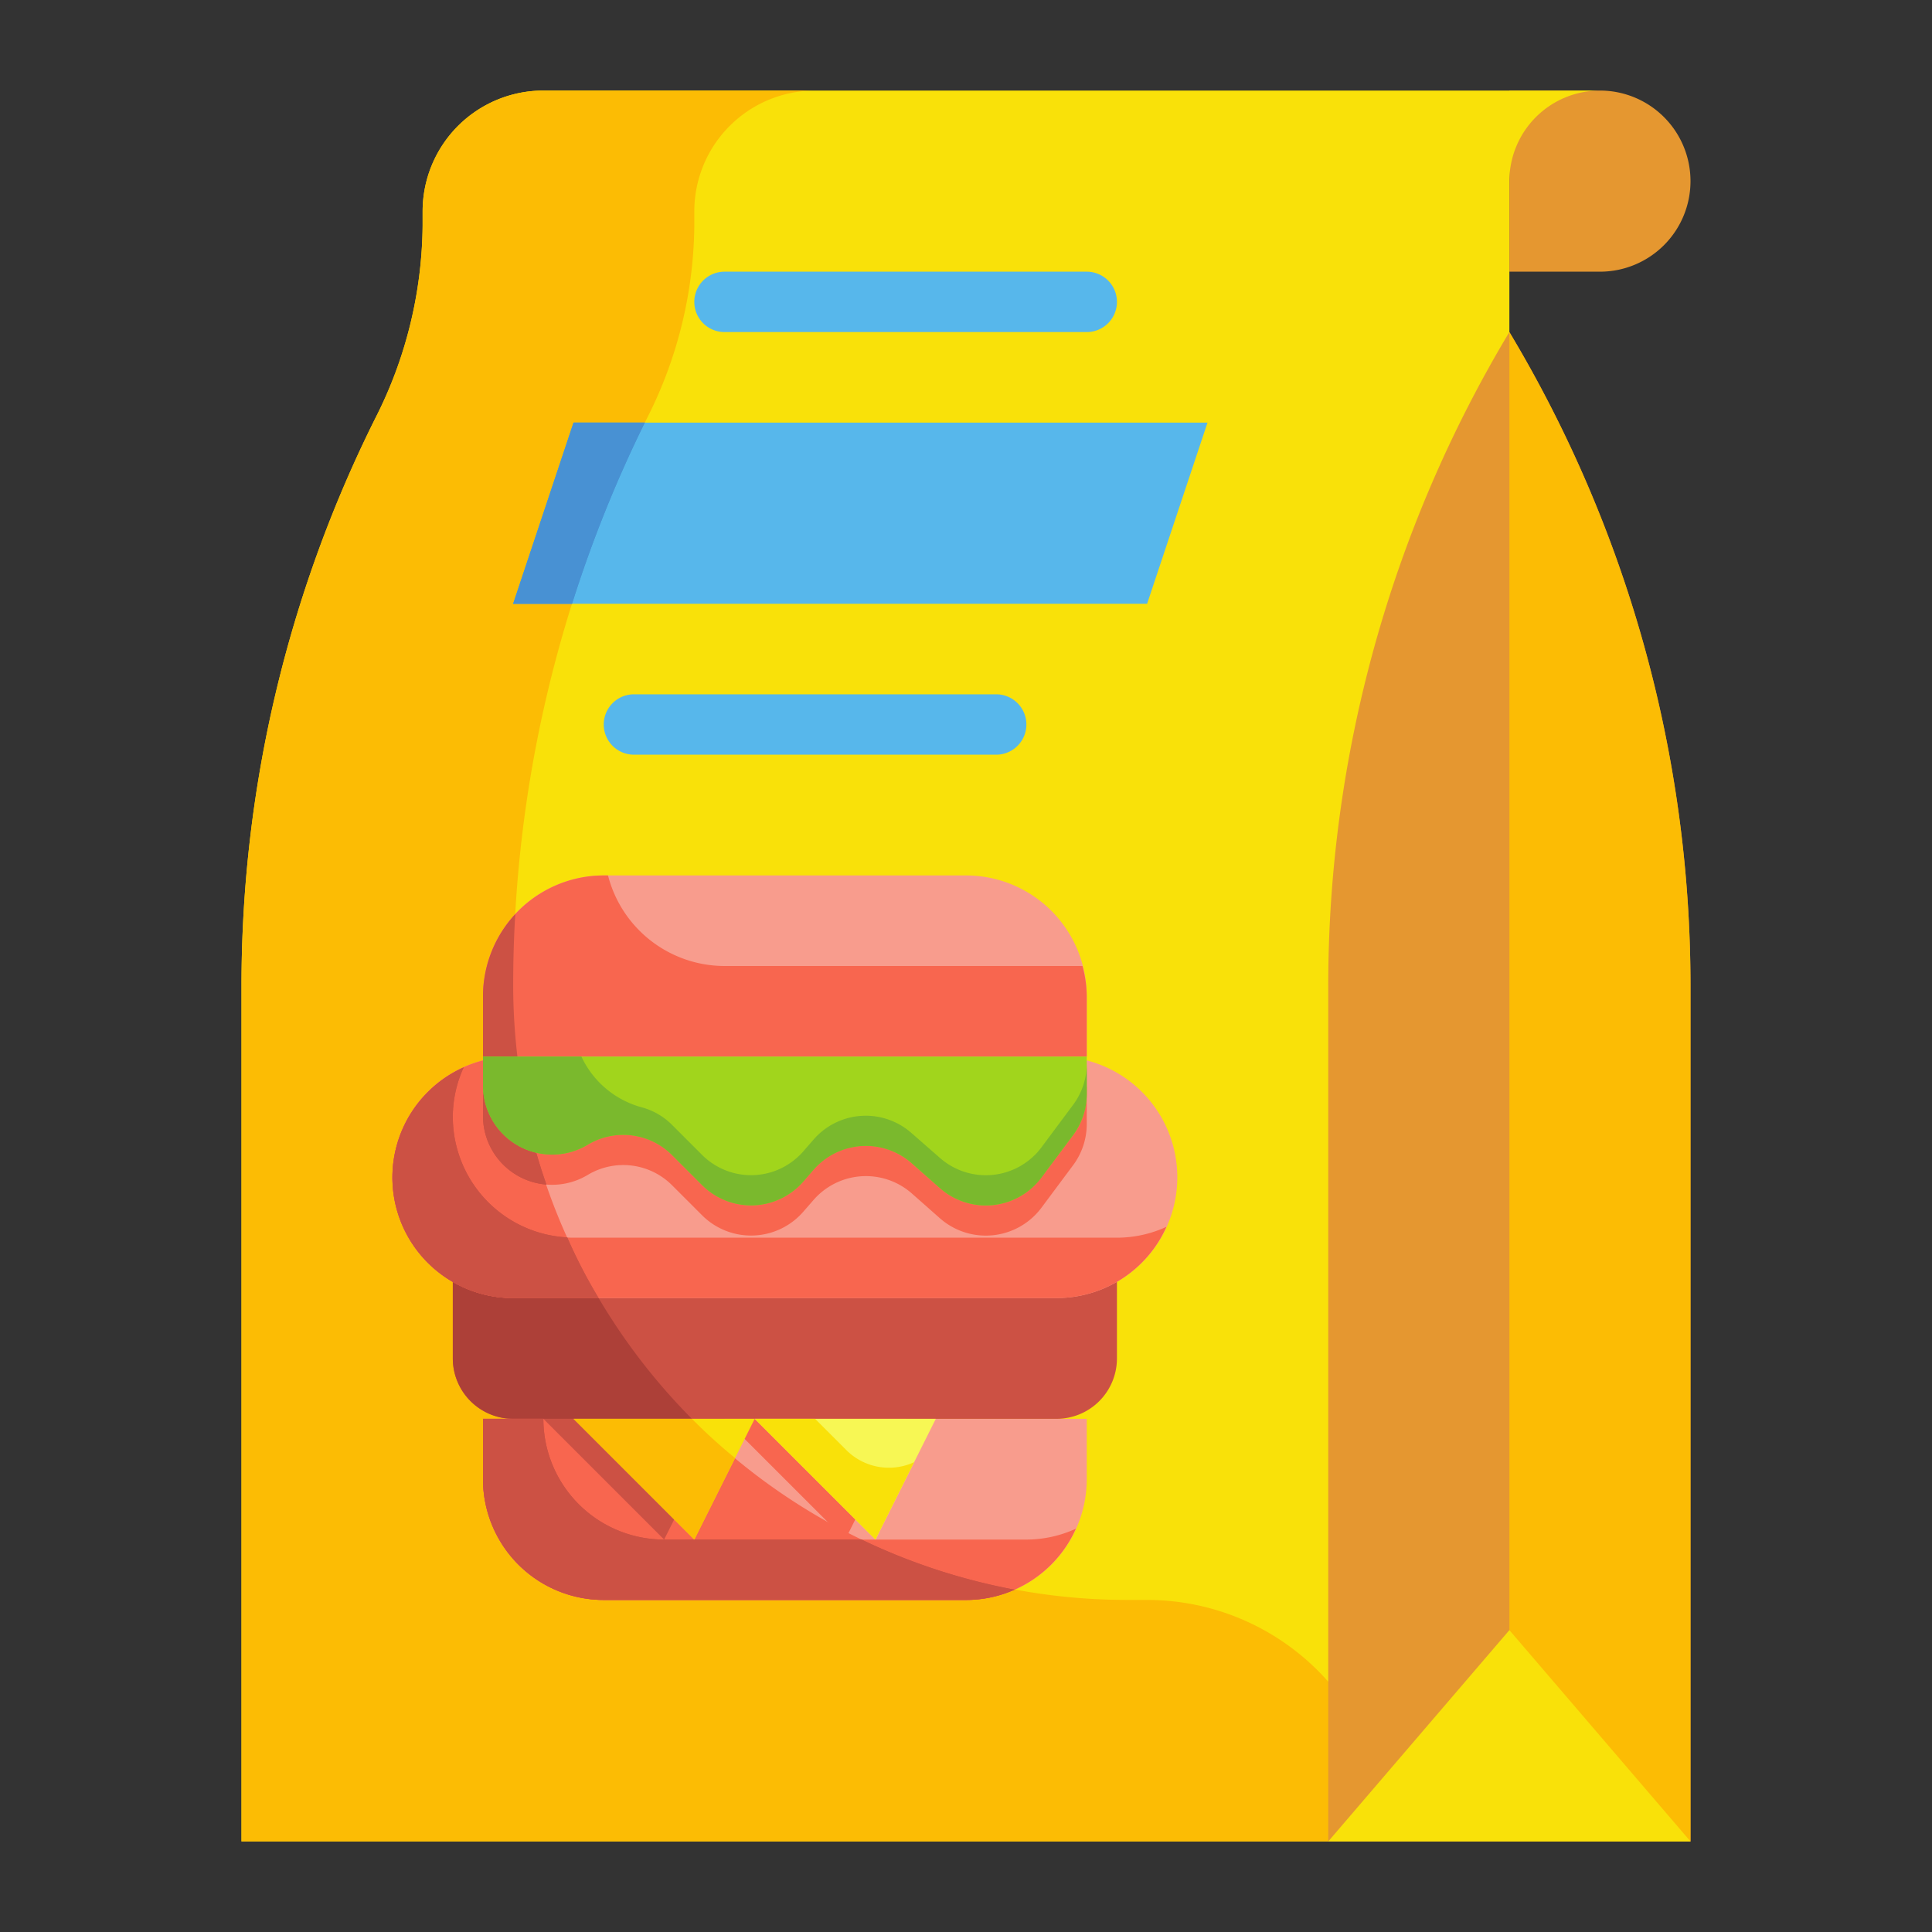 <svg height="512" viewBox="0 0 64 64" width="512" xmlns="http://www.w3.org/2000/svg"><rect x="0" y="0" width="64" height="64" fill="#333333" stroke="none"/><g id="Flat"><g id="Stroke_copy_2" data-name="Stroke copy 2"><g><g><path d="m53 9h-3v-6h3a3 3 0 0 1 3 3 3 3 0 0 1 -3 3z" fill="#e59730"/><path d="m18 3a4 4 0 0 0 -4 4v.482a14.3 14.3 0 0 1 -1.569 6.378 42.112 42.112 0 0 0 -4.431 18.802v28.338h42v-55a3 3 0 0 1 3-3z" fill="#f9e109"/><path d="m46 61h-38v-28.34a42.079 42.079 0 0 1 4.43-18.8 14.35 14.35 0 0 0 1.57-6.38v-.48a4 4 0 0 1 4-4h9a4 4 0 0 0 -4 4v.48a14.35 14.35 0 0 1 -1.57 6.38 42.079 42.079 0 0 0 -4.43 18.8 20.349 20.349 0 0 0 20.34 20.34h.66a8 8 0 0 1 8 8z" fill="#fcbc04"/><path d="m56 61h-12v-28.338a42.1 42.1 0 0 1 6-21.662 42.1 42.1 0 0 1 6 21.662z" fill="#e59730"/><path d="m56 32.66v28.34h-6v-50a42.247 42.247 0 0 1 4.47 10.42 42.037 42.037 0 0 1 1.53 11.24z" fill="#fcbc04"/><path d="m50 54-6 7h12z" fill="#f9e109"/><path d="m38 20h-21l2-6h21z" fill="#57b7eb"/><path d="m21.36 14a42.464 42.464 0 0 0 -2.41 6h-1.95l2-6z" fill="#4891d3"/><path d="m21.36 14a42.464 42.464 0 0 0 -2.41 6h-1.95l2-6z" fill="#4891d3"/><g fill="#57b7eb"><path d="m33 25h-12a1 1 0 0 1 0-2h12a1 1 0 0 1 0 2z"/><path d="m36 11h-12a1 1 0 0 1 0-2h12a1 1 0 0 1 0 2z"/></g></g><g><path d="m16 47h20a0 0 0 0 1 0 0v2a4 4 0 0 1 -4 4h-12a4 4 0 0 1 -4-4v-2a0 0 0 0 1 0 0z" fill="#f89c8d"/><path d="m15 41h22a0 0 0 0 1 0 0v4a2 2 0 0 1 -2 2h-18a2 2 0 0 1 -2-2v-4a0 0 0 0 1 0 0z" fill="#cc5144"/><path d="m17 43h18a4 4 0 0 0 4-4 4 4 0 0 0 -4-4h-18a4 4 0 0 0 -4 4 4 4 0 0 0 4 4z" fill="#f89c8d"/><path d="m33.6 52.66a3.89 3.89 0 0 1 -1.6.34h-12a4 4 0 0 1 -4-4v-2h6.92l.04.04a20.33 20.33 0 0 0 10.64 5.62z" fill="#f8664f"/><path d="m22.92 47h-5.92a2.006 2.006 0 0 1 -2-2v-4h3.79a16.478 16.478 0 0 0 1.04 2 20.35 20.35 0 0 0 3.09 4z" fill="#ad4038"/><path d="m19.83 43h-2.83a3.989 3.989 0 0 1 -2-.54 4.225 4.225 0 0 1 -.83-.63 4 4 0 0 1 2.83-6.83h.14a19.843 19.843 0 0 0 1.65 6 16.478 16.478 0 0 0 1.04 2z" fill="#f8664f"/><path d="m28 51-4-4h6z" fill="#f8664f"/><path d="m22 51-4-4h6z" fill="#cc5144"/><path d="m35.64 50.64a3.988 3.988 0 0 1 -3.64 2.36h-12a4 4 0 0 1 -4-4v-2h2a4 4 0 0 0 4 4h12a3.931 3.931 0 0 0 1.64-.36z" fill="#f8664f"/><path d="m20 29h12a4 4 0 0 1 4 4v2a0 0 0 0 1 0 0h-20a0 0 0 0 1 0 0v-2a4 4 0 0 1 4-4z" fill="#f89c8d"/><path d="m23 51-4-4h6z" fill="#f9e109"/><path d="m29 51-4-4h6z" fill="#f7f754"/><path d="m28.038 48.038-1.038-1.038h-2l4 4 1.282-2.564a1.99 1.99 0 0 1 -2.244-.398z" fill="#f9e109"/><path d="m24 32a3.991 3.991 0 0 1 -3.859-3h-.141a4 4 0 0 0 -4 4v2h20v-2a3.977 3.977 0 0 0 -.141-1z" fill="#f8664f"/><path d="m16 36.95v-.95h20v1.24a2.282 2.282 0 0 1 -.46 1.37l-1.05 1.41a2.3 2.3 0 0 1 -3.35.34l-.94-.83a2.3 2.3 0 0 0 -3.25.22l-.34.39a2.293 2.293 0 0 1 -3.35.12l-.99-.99a2.286 2.286 0 0 0 -2.8-.35 2.289 2.289 0 0 1 -3.47-1.97z" fill="#f8664f"/><path d="m37 41a3.931 3.931 0 0 0 1.64-.36 3.988 3.988 0 0 1 -3.64 2.36h-18a3.995 3.995 0 0 1 -1.64-7.64 3.931 3.931 0 0 0 -.36 1.64 4 4 0 0 0 4 4z" fill="#f8664f"/><path d="m17.14 35h-1.14v-2a4.011 4.011 0 0 1 1.07-2.72c-.05.79-.07 1.59-.07 2.38a20.138 20.138 0 0 0 .14 2.34z" fill="#cc5144"/><path d="m24.35 48.3-1.35 2.7-4-4h3.92l.04.04a18.37 18.37 0 0 0 1.39 1.26z" fill="#fcbc04"/><g fill="#cc5144"><path d="m16 36.95v-.95h1.27a19.483 19.483 0 0 0 .83 3.24 2.279 2.279 0 0 1 -2.1-2.29z"/><path d="m17 43a3.995 3.995 0 0 1 -1.64-7.64 3.931 3.931 0 0 0 -.36 1.64 4 4 0 0 0 3.79 3.99 17.383 17.383 0 0 0 1.04 2.01z"/><path d="m33.61 52.66a3.972 3.972 0 0 1 -1.61.34h-12a4 4 0 0 1 -4-4v-2h2a4 4 0 0 0 4 4h6.54a20.368 20.368 0 0 0 5.07 1.66z"/><path d="m33.61 52.66a3.972 3.972 0 0 1 -1.61.34h-12a4 4 0 0 1 -4-4v-2h2a4 4 0 0 0 4 4h6.54a20.368 20.368 0 0 0 5.07 1.66z"/><path d="m18.1 39.24a2.279 2.279 0 0 1 -2.1-2.29v-.95h1.27a19.483 19.483 0 0 0 .83 3.24z"/><path d="m19.83 43h-2.83a3.995 3.995 0 0 1 -1.64-7.64 3.931 3.931 0 0 0 -.36 1.64 4 4 0 0 0 3.79 3.99 17.383 17.383 0 0 0 1.04 2.01z"/></g><path d="m19.469 37.92a2.29 2.29 0 0 1 2.8.346l.99.991a2.292 2.292 0 0 0 3.354-.121l.335-.387a2.291 2.291 0 0 1 3.248-.22l.945.832a2.291 2.291 0 0 0 3.347-.344l1.055-1.406a2.3 2.3 0 0 0 .457-1.375v-1.236h-20v.955a2.291 2.291 0 0 0 3.469 1.965z" fill="#a1d51c"/><path d="m36 35.24v1a2.282 2.282 0 0 1 -.46 1.37l-1.05 1.41a2.3 2.3 0 0 1 -3.35.34l-.94-.83a2.3 2.3 0 0 0 -3.25.22l-.34.39a2.293 2.293 0 0 1 -3.35.12l-.99-.99a2.286 2.286 0 0 0 -2.8-.35 2.289 2.289 0 0 1 -3.47-1.97v-.95h3.26a3.1 3.1 0 0 0 2.03 1.69 2.246 2.246 0 0 1 .98.58l.99.99a2.293 2.293 0 0 0 3.35-.12l.34-.39a2.287 2.287 0 0 1 3.24-.22l.95.83a2.3 2.3 0 0 0 3.35-.34l1.05-1.41a2.282 2.282 0 0 0 .46-1.37z" fill="#7ab92d"/></g></g></g></g></svg>
